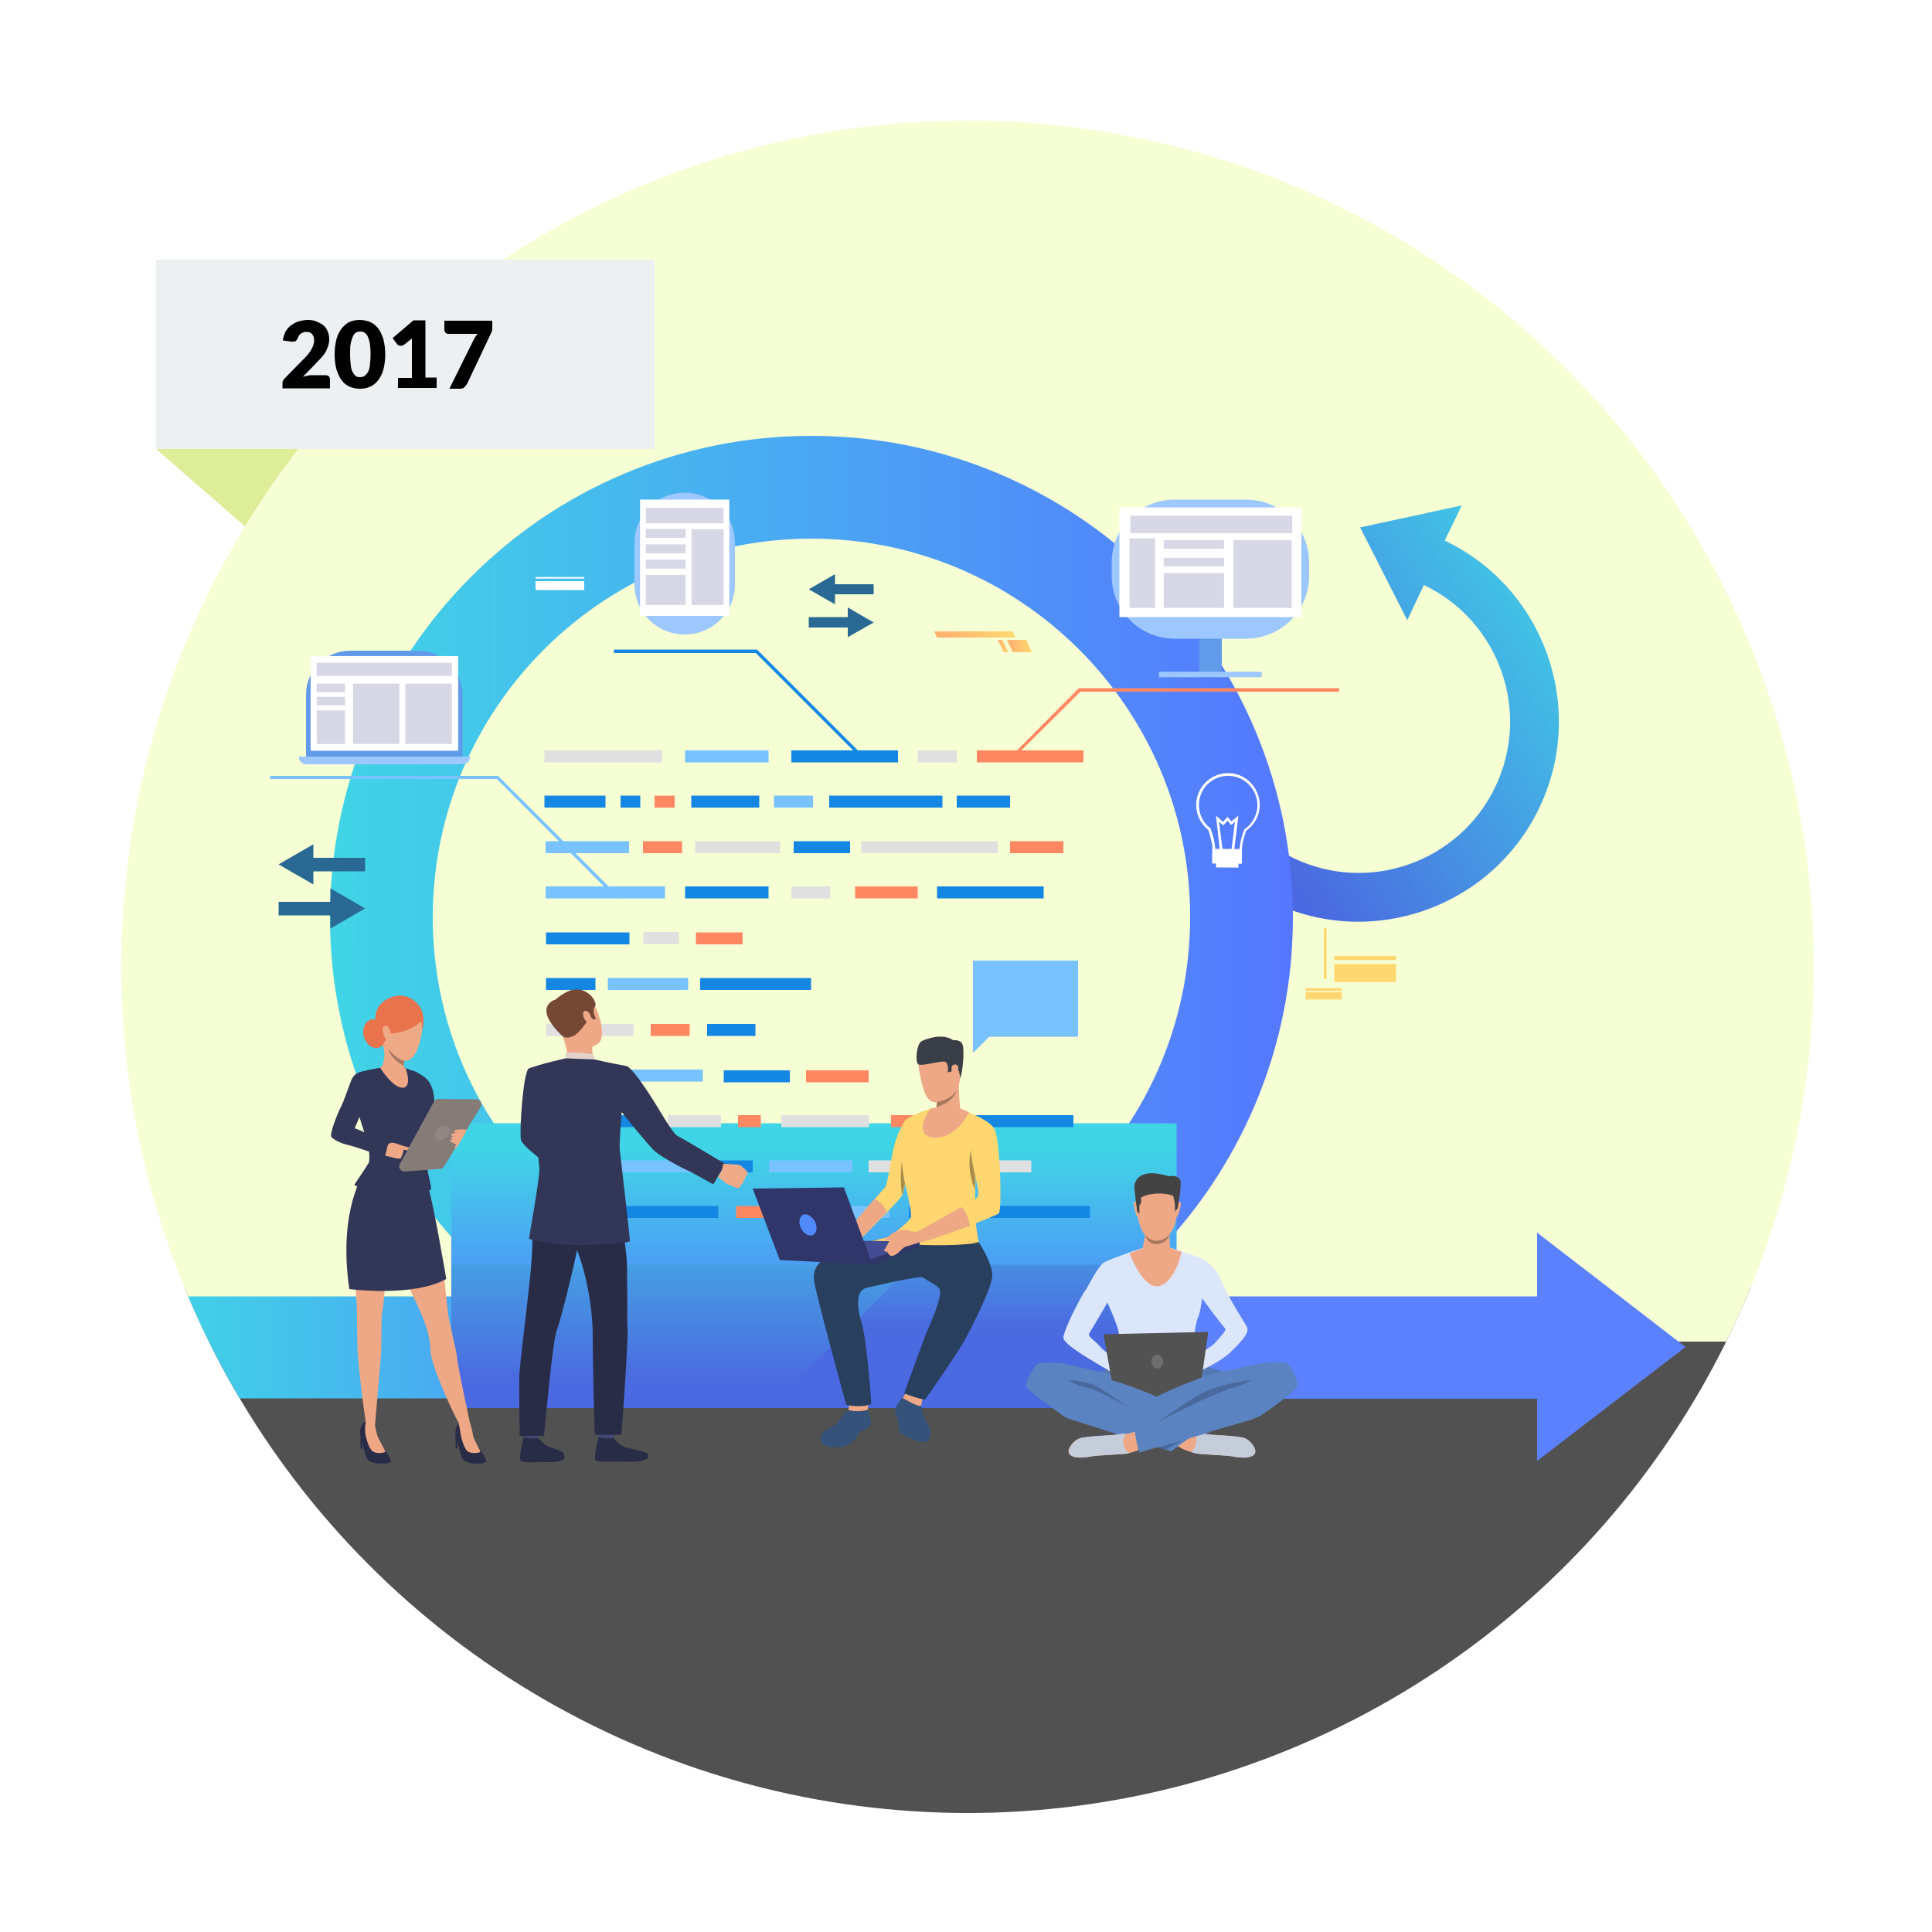 <?xml version="1.0" encoding="utf-8"?>
<!-- Generator: Adobe Illustrator 23.1.0, SVG Export Plug-In . SVG Version: 6.00 Build 0)  -->
<svg version="1.1" id="Layer_1" xmlns="http://www.w3.org/2000/svg" xmlns:xlink="http://www.w3.org/1999/xlink" x="0px" y="0px"
	 viewBox="0 0 500 500" style="enable-background:new 0 0 500 500;" xml:space="preserve">
<style type="text/css">
	.st0{fill:#DDED98;}
	.st1{clip-path:url(#SVGID_2_);fill:#515151;}
	.st2{clip-path:url(#SVGID_2_);fill:#F6FFD4;}
	.st3{clip-path:url(#SVGID_2_);}
	.st4{fill:#5C81FE;}
	.st5{fill:url(#SVGID_3_);}
	.st6{filter:url(#Adobe_OpacityMaskFilter);}
	.st7{filter:url(#Adobe_OpacityMaskFilter_1_);}
	.st8{mask:url(#SVGID_4_);fill:url(#SVGID_5_);}
	.st9{fill:url(#SVGID_6_);}
	.st10{filter:url(#Adobe_OpacityMaskFilter_2_);}
	.st11{filter:url(#Adobe_OpacityMaskFilter_3_);}
	.st12{mask:url(#SVGID_7_);fill:url(#SVGID_8_);}
	.st13{fill:url(#SVGID_9_);}
	.st14{filter:url(#Adobe_OpacityMaskFilter_4_);}
	.st15{filter:url(#Adobe_OpacityMaskFilter_5_);}
	.st16{mask:url(#SVGID_10_);fill:url(#SVGID_11_);}
	.st17{fill:url(#SVGID_12_);}
	.st18{fill:#E0E0E0;}
	.st19{fill:#1487E3;}
	.st20{fill:#78C2FF;}
	.st21{fill:#FF8761;}
	.st22{fill:#323657;}
	.st23{fill:url(#SVGID_13_);}
	.st24{fill:url(#SVGID_14_);}
	.st25{fill:url(#SVGID_15_);}
	.st26{fill:#FFD770;}
	.st27{fill:#FFFFFF;}
	.st28{fill:url(#SVGID_16_);}
	.st29{fill:url(#SVGID_17_);}
	.st30{fill:#609AE8;}
	.st31{fill:#9CC7FF;}
	.st32{fill:#D7D7E6;}
	.st33{fill:#2A6993;}
	.st34{fill:#5B83C2;}
	.st35{fill:#5478B3;}
	.st36{fill:#EEA886;}
	.st37{fill:#C5CDDB;}
	.st38{fill:#E55353;}
	.st39{fill:#DCE6FA;}
	.st40{fill:#434343;}
	.st41{fill:#49699C;}
	.st42{fill:#525252;}
	.st43{fill:#6E6E6E;}
	.st44{fill:#A77860;}
	.st45{fill:#35527A;}
	.st46{fill:#FFD670;}
	.st47{fill:#293F5E;}
	.st48{fill:#3A3F47;}
	.st49{fill:#A88D4A;}
	.st50{fill:#444C94;}
	.st51{fill:#303669;}
	.st52{fill:#518AFA;}
	.st53{fill:#EAD8CF;}
	.st54{fill:#DA9B5B;}
	.st55{fill:#424773;}
	.st56{fill:#292C47;}
	.st57{fill:#754836;}
	.st58{fill:#E2D2CA;}
	.st59{fill:#EFAA88;}
	.st60{fill:#E8734D;}
	.st61{fill:#EEA987;}
	.st62{fill:#1D3B54;}
	.st63{fill:#857B77;}
	.st64{fill:#918682;}
	.st65{fill:#ECF0F1;}
</style>
<g>
	<g>
		<polygon class="st0" points="40.4,116.2 71.4,143.2 113.4,105.2 51.4,105.2 		"/>
		<g>
			<defs>
				<circle id="SVGID_1_" cx="250.4" cy="250.2" r="219"/>
			</defs>
			<clipPath id="SVGID_2_">
				<use xlink:href="#SVGID_1_"  style="overflow:visible;"/>
			</clipPath>
			<rect x="31" y="333.4" class="st1" width="438.9" height="206.7"/>
			<rect x="31" y="24" class="st2" width="438.9" height="323.2"/>
			<g class="st3">
				<polygon class="st4" points="436.2,348.6 397.8,319 397.8,335.5 393.1,335.5 356.1,335.5 137.5,335.5 137.5,362 379.4,362 
					393.1,362 397.8,362 397.8,378.1 				"/>
				<linearGradient id="SVGID_3_" gradientUnits="userSpaceOnUse" x1="413.492" y1="149.937" x2="322.715" y2="210.455">
					<stop  offset="0" style="stop-color:#40D5E6"/>
					<stop  offset="1" style="stop-color:#4B69E0"/>
				</linearGradient>
				<path class="st5" d="M378.3,130.8l-26.3,5.7l12.2,24l4.3-9.1c19.5,9.3,27.8,32.7,18.5,52.2c-9.3,19.5-32.7,27.8-52.2,18.5
					c-19.5-9.3-27.8-32.7-18.5-52.2l-11.5-5.5c-12.3,25.8-1.3,56.8,24.5,69.1c25.8,12.3,56.8,1.3,69.1-24.5
					c12.3-25.8,1.3-56.8-24.5-69.1L378.3,130.8z"/>
				<g>
					<defs>
						<filter id="Adobe_OpacityMaskFilter" filterUnits="userSpaceOnUse" x="85.6" y="113" width="249" height="249">
							<feFlood  style="flood-color:white;flood-opacity:1" result="back"/>
							<feBlend  in="SourceGraphic" in2="back" mode="normal"/>
						</filter>
					</defs>
					<mask maskUnits="userSpaceOnUse" x="85.6" y="113" width="249" height="249" id="SVGID_4_">
						<g class="st6">
							<defs>
								<filter id="Adobe_OpacityMaskFilter_1_" filterUnits="userSpaceOnUse" x="85.6" y="113" width="249" height="249">
									<feFlood  style="flood-color:white;flood-opacity:1" result="back"/>
									<feBlend  in="SourceGraphic" in2="back" mode="normal"/>
								</filter>
							</defs>
							<mask maskUnits="userSpaceOnUse" x="85.6" y="113" width="249" height="249" id="SVGID_4_">
								<g class="st7">
								</g>
							</mask>
							<linearGradient id="SVGID_5_" gradientUnits="userSpaceOnUse" x1="85.571" y1="237.476" x2="334.523" y2="237.476">
								<stop  offset="0" style="stop-color:#000000"/>
								<stop  offset="1" style="stop-color:#FFFFFF"/>
							</linearGradient>
							<path class="st8" d="M210,362c-16.8,0-33.1-3.3-48.5-9.8c-14.8-6.3-28.1-15.2-39.6-26.7c-11.4-11.4-20.4-24.7-26.7-39.6
								c-6.5-15.4-9.8-31.7-9.8-48.5c0-16.8,3.3-33.1,9.8-48.5c6.3-14.8,15.2-28.1,26.7-39.6c11.4-11.4,24.7-20.4,39.6-26.7
								c15.4-6.5,31.7-9.8,48.5-9.8c16.8,0,33.1,3.3,48.5,9.8c14.8,6.3,28.1,15.2,39.6,26.7c11.4,11.4,20.4,24.7,26.7,39.6
								c6.5,15.4,9.8,31.7,9.8,48.5c0,16.8-3.3,33.1-9.8,48.5c-6.3,14.8-15.2,28.1-26.7,39.6c-11.4,11.4-24.7,20.4-39.6,26.7
								C243.1,358.7,226.8,362,210,362z M210,139.4c-54.1,0-98,44-98,98c0,54.1,44,98,98,98c54.1,0,98-44,98-98
								C308.1,183.4,264.1,139.4,210,139.4z"/>
						</g>
					</mask>
					<linearGradient id="SVGID_6_" gradientUnits="userSpaceOnUse" x1="85.571" y1="237.476" x2="334.523" y2="237.476">
						<stop  offset="0" style="stop-color:#40D5E6"/>
						<stop  offset="1" style="stop-color:#5577FF"/>
					</linearGradient>
					<path class="st9" d="M210,362c-16.8,0-33.1-3.3-48.5-9.8c-14.8-6.3-28.1-15.2-39.6-26.7c-11.4-11.4-20.4-24.7-26.7-39.6
						c-6.5-15.4-9.8-31.7-9.8-48.5c0-16.8,3.3-33.1,9.8-48.5c6.3-14.8,15.2-28.1,26.7-39.6c11.4-11.4,24.7-20.4,39.6-26.7
						c15.4-6.5,31.7-9.8,48.5-9.8c16.8,0,33.1,3.3,48.5,9.8c14.8,6.3,28.1,15.2,39.6,26.7c11.4,11.4,20.4,24.7,26.7,39.6
						c6.5,15.4,9.8,31.7,9.8,48.5c0,16.8-3.3,33.1-9.8,48.5c-6.3,14.8-15.2,28.1-26.7,39.6c-11.4,11.4-24.7,20.4-39.6,26.7
						C243.1,358.7,226.8,362,210,362z M210,139.4c-54.1,0-98,44-98,98c0,54.1,44,98,98,98c54.1,0,98-44,98-98
						C308.1,183.4,264.1,139.4,210,139.4z"/>
				</g>
				<defs>
					<filter id="Adobe_OpacityMaskFilter_2_" filterUnits="userSpaceOnUse" x="116.8" y="290.7" width="187.7" height="37.1">
						<feFlood  style="flood-color:white;flood-opacity:1" result="back"/>
						<feBlend  in="SourceGraphic" in2="back" mode="normal"/>
					</filter>
				</defs>
				<mask maskUnits="userSpaceOnUse" x="116.8" y="290.7" width="187.7" height="37.1" id="SVGID_7_">
					<g class="st10">
						<defs>
							<filter id="Adobe_OpacityMaskFilter_3_" filterUnits="userSpaceOnUse" x="116.8" y="290.7" width="187.7" height="37.1">
								<feFlood  style="flood-color:white;flood-opacity:1" result="back"/>
								<feBlend  in="SourceGraphic" in2="back" mode="normal"/>
							</filter>
						</defs>
						<mask maskUnits="userSpaceOnUse" x="116.8" y="290.7" width="187.7" height="37.1" id="SVGID_7_">
							<g class="st11">
							</g>
						</mask>
						<linearGradient id="SVGID_8_" gradientUnits="userSpaceOnUse" x1="210.658" y1="296.82" x2="210.658" y2="349.486">
							<stop  offset="0" style="stop-color:#000000"/>
							<stop  offset="1" style="stop-color:#FFFFFF"/>
						</linearGradient>
						<rect x="116.8" y="290.7" class="st12" width="187.7" height="37.1"/>
					</g>
				</mask>
				<linearGradient id="SVGID_9_" gradientUnits="userSpaceOnUse" x1="210.658" y1="296.82" x2="210.658" y2="349.486">
					<stop  offset="0" style="stop-color:#40D5E6"/>
					<stop  offset="1" style="stop-color:#5577FF"/>
				</linearGradient>
				<rect x="116.8" y="290.7" class="st13" width="187.7" height="37.1"/>
				<g>
					<defs>
						<filter id="Adobe_OpacityMaskFilter_4_" filterUnits="userSpaceOnUse" x="40" y="335.5" width="170" height="26.4">
							<feFlood  style="flood-color:white;flood-opacity:1" result="back"/>
							<feBlend  in="SourceGraphic" in2="back" mode="normal"/>
						</filter>
					</defs>
					<mask maskUnits="userSpaceOnUse" x="40" y="335.5" width="170" height="26.4" id="SVGID_10_">
						<g class="st14">
							<defs>
								<filter id="Adobe_OpacityMaskFilter_5_" filterUnits="userSpaceOnUse" x="40" y="335.5" width="170" height="26.4">
									<feFlood  style="flood-color:white;flood-opacity:1" result="back"/>
									<feBlend  in="SourceGraphic" in2="back" mode="normal"/>
								</filter>
							</defs>
							<mask maskUnits="userSpaceOnUse" x="40" y="335.5" width="170" height="26.4" id="SVGID_10_">
								<g class="st15">
								</g>
							</mask>
							<linearGradient id="SVGID_11_" gradientUnits="userSpaceOnUse" x1="40" y1="348.727" x2="210.048" y2="348.727">
								<stop  offset="0" style="stop-color:#000000"/>
								<stop  offset="1" style="stop-color:#FFFFFF"/>
							</linearGradient>
							<rect x="40" y="335.5" class="st16" width="170" height="26.4"/>
						</g>
					</mask>
					<linearGradient id="SVGID_12_" gradientUnits="userSpaceOnUse" x1="40" y1="348.727" x2="210.048" y2="348.727">
						<stop  offset="0" style="stop-color:#40D5E6"/>
						<stop  offset="1" style="stop-color:#5577FF"/>
					</linearGradient>
					<rect x="40" y="335.5" class="st17" width="170" height="26.4"/>
				</g>
				<g>
					<rect x="140.9" y="194.2" class="st18" width="30.5" height="3.1"/>
				</g>
				<g>
					<rect x="179.9" y="217.7" class="st18" width="22" height="3.1"/>
				</g>
				<g>
					<rect x="205.4" y="217.7" class="st19" width="14.6" height="3.1"/>
				</g>
				<g>
					<rect x="235.2" y="312.1" class="st19" width="14.6" height="3.1"/>
				</g>
				<g>
					<rect x="141.3" y="276.8" class="st19" width="14.6" height="3.1"/>
				</g>
				<g>
					<rect x="222.9" y="217.7" class="st18" width="35.3" height="3.1"/>
				</g>
				<g>
					<rect x="141.3" y="265" class="st18" width="22.7" height="3.1"/>
				</g>
				<g>
					<rect x="202.2" y="288.6" class="st18" width="22.7" height="3.1"/>
				</g>
				<g>
					<rect x="172.8" y="288.6" class="st18" width="13.8" height="3.1"/>
				</g>
				<g>
					<rect x="141.3" y="288.6" class="st19" width="27.4" height="3.1"/>
				</g>
				<g>
					<rect x="141.3" y="300.3" class="st18" width="15.1" height="3.1"/>
				</g>
				<g>
					<rect x="177.3" y="194.2" class="st20" width="21.6" height="3.1"/>
				</g>
				<g>
					<rect x="177.3" y="229.4" class="st19" width="21.6" height="3.1"/>
				</g>
				<g>
					<rect x="166.5" y="241.2" class="st18" width="9.2" height="3.1"/>
				</g>
				<g>
					<rect x="157.3" y="253.1" class="st20" width="20.8" height="3.1"/>
				</g>
				<g>
					<rect x="181.2" y="253.1" class="st19" width="28.7" height="3.1"/>
				</g>
				<g>
					<rect x="141.3" y="241.3" class="st19" width="21.6" height="3.1"/>
				</g>
				<g>
					<rect x="141.3" y="253.1" class="st19" width="12.8" height="3.1"/>
				</g>
				<g>
					<rect x="180.1" y="241.3" class="st21" width="12.1" height="3.1"/>
				</g>
				<g>
					<rect x="141.6" y="312.1" class="st21" width="12.1" height="3.1"/>
				</g>
				<g>
					<rect x="141.2" y="217.7" class="st20" width="21.6" height="3.1"/>
				</g>
				<g>
					<rect x="160.3" y="276.8" class="st20" width="21.6" height="3.1"/>
				</g>
				<g>
					<rect x="160.6" y="300.3" class="st20" width="21.6" height="3.1"/>
				</g>
				<g>
					<rect x="199" y="300.3" class="st20" width="21.6" height="3.1"/>
				</g>
				<g>
					<rect x="141.2" y="229.4" class="st20" width="30.9" height="3.1"/>
				</g>
				<g>
					<rect x="208.6" y="312.1" class="st20" width="21.6" height="3.1"/>
				</g>
				<g>
					<rect x="204.8" y="194.2" class="st19" width="27.6" height="3.1"/>
				</g>
				<g>
					<rect x="158.3" y="312.1" class="st19" width="27.6" height="3.1"/>
				</g>
				<g>
					<rect x="254.5" y="312.1" class="st19" width="27.6" height="3.1"/>
				</g>
				<g>
					<rect x="250.2" y="288.6" class="st19" width="27.6" height="3.1"/>
				</g>
				<g>
					<rect x="242.5" y="229.4" class="st19" width="27.6" height="3.1"/>
				</g>
				<g>
					<rect x="191" y="288.6" class="st21" width="5.9" height="3.1"/>
				</g>
				<g>
					<rect x="252.8" y="194.2" class="st21" width="27.6" height="3.1"/>
				</g>
				<g>
					<rect x="221.3" y="229.4" class="st21" width="16.2" height="3.1"/>
				</g>
				<g>
					<rect x="208.6" y="277" class="st21" width="16.2" height="3.1"/>
				</g>
				<g>
					<rect x="237.5" y="194.2" class="st18" width="10.1" height="3.1"/>
				</g>
				<g>
					<rect x="204.8" y="229.4" class="st18" width="10.1" height="3.1"/>
				</g>
				<g>
					<rect x="140.9" y="205.9" class="st19" width="15.8" height="3.1"/>
				</g>
				<g>
					<rect x="183" y="265" class="st19" width="12.5" height="3.1"/>
				</g>
				<g>
					<rect x="160.6" y="205.9" class="st19" width="5.1" height="3.1"/>
				</g>
				<g>
					<rect x="224.8" y="300.3" class="st18" width="42.1" height="3.1"/>
				</g>
				<g>
					<rect x="169.4" y="205.9" class="st21" width="5.2" height="3.1"/>
				</g>
				<g>
					<rect x="247.6" y="205.9" class="st19" width="13.8" height="3.1"/>
				</g>
				<g>
					<rect x="261.4" y="217.7" class="st21" width="13.8" height="3.1"/>
				</g>
				<g>
					<rect x="230.6" y="288.6" class="st21" width="13.8" height="3.1"/>
				</g>
				<g>
					<rect x="190.5" y="312.1" class="st21" width="13.8" height="3.1"/>
				</g>
				<g>
					<rect x="214.6" y="205.9" class="st19" width="29.3" height="3.1"/>
				</g>
				<g>
					<rect x="187.3" y="277" class="st19" width="17.1" height="3.1"/>
				</g>
				<g>
					<rect x="186.2" y="300.3" class="st19" width="8.6" height="3.1"/>
				</g>
				<g>
					<rect x="200.3" y="205.9" class="st20" width="10.1" height="3.1"/>
				</g>
				<g>
					<rect x="166.4" y="217.7" class="st21" width="10.1" height="3.1"/>
				</g>
				<g>
					<rect x="168.4" y="265" class="st21" width="10.1" height="3.1"/>
				</g>
				<g>
					<rect x="178.9" y="205.9" class="st19" width="17.6" height="3.1"/>
				</g>
				<g>
					<g>
						<g>
							<path class="st22" d="M137,324.2C137,324.2,137,324.2,137,324.2C137.1,324.3,137.1,324.3,137,324.2z"/>
						</g>
					</g>
				</g>
				<linearGradient id="SVGID_13_" gradientUnits="userSpaceOnUse" x1="260.592" y1="167.175" x2="267.136" y2="167.175">
					<stop  offset="0" style="stop-color:#FFAE70"/>
					<stop  offset="1" style="stop-color:#FFD970"/>
				</linearGradient>
				<polygon class="st23" points="262.1,168.8 267.1,168.8 265.6,165.6 260.6,165.6 				"/>
				<linearGradient id="SVGID_14_" gradientUnits="userSpaceOnUse" x1="258.247" y1="167.175" x2="260.975" y2="167.175">
					<stop  offset="0" style="stop-color:#FFAE70"/>
					<stop  offset="1" style="stop-color:#FFD970"/>
				</linearGradient>
				<polygon class="st24" points="259.8,168.8 261,168.8 259.4,165.6 258.2,165.6 				"/>
				<linearGradient id="SVGID_15_" gradientUnits="userSpaceOnUse" x1="241.796" y1="164.182" x2="262.759" y2="164.182">
					<stop  offset="0" style="stop-color:#FFAE70"/>
					<stop  offset="1" style="stop-color:#FFD970"/>
				</linearGradient>
				<polygon class="st25" points="242.5,165 262.8,165 262.1,163.4 241.8,163.4 				"/>
				
					<rect x="345.4" y="247.4" transform="matrix(-1 -1.224647e-16 1.224647e-16 -1 706.705 495.873)" class="st26" width="16" height="1.1"/>
				
					<rect x="345.4" y="249.5" transform="matrix(-1 -1.224647e-16 1.224647e-16 -1 706.705 503.673)" class="st26" width="16" height="4.7"/>
				
					<rect x="337.9" y="255.8" transform="matrix(-1 -1.224647e-16 1.224647e-16 -1 685.17 512.241)" class="st26" width="9.4" height="0.7"/>
				
					<rect x="337.9" y="256.8" transform="matrix(-1 -1.224647e-16 1.224647e-16 -1 685.17 515.462)" class="st26" width="9.4" height="1.9"/>
				
					<rect x="342.7" y="240.2" transform="matrix(-1 -1.224647e-16 1.224647e-16 -1 686.003 493.566)" class="st26" width="0.7" height="13.2"/>
				
					<rect x="138.6" y="150.4" transform="matrix(-1 -1.224647e-16 1.224647e-16 -1 289.793 303.105)" class="st27" width="12.6" height="2.3"/>
				
					<rect x="138.6" y="149.4" transform="matrix(-1 -1.224647e-16 1.224647e-16 -1 289.793 299.131)" class="st27" width="12.6" height="0.4"/>
				<g>
					<polygon class="st21" points="263.2,195.3 279.6,179 346.6,179 346.6,178.1 279.2,178.1 262.7,194.7 					"/>
				</g>
				<linearGradient id="SVGID_16_" gradientUnits="userSpaceOnUse" x1="210.658" y1="296.367" x2="210.658" y2="357.679">
					<stop  offset="0" style="stop-color:#40D5E6"/>
					<stop  offset="1" style="stop-color:#4B69E0"/>
				</linearGradient>
				<rect x="116.8" y="327.3" class="st28" width="187.7" height="37.1"/>
				<g>
					<polygon class="st20" points="159.5,232.6 160.1,232 128.9,200.8 69.9,200.8 69.9,201.6 128.6,201.6 					"/>
				</g>
				<g>
					<polygon class="st19" points="221.7,195.1 222.3,194.5 195.9,168.1 158.9,168.1 158.9,169 195.6,169 					"/>
				</g>
				<linearGradient id="SVGID_17_" gradientUnits="userSpaceOnUse" x1="251.988" y1="294.097" x2="251.988" y2="344.641">
					<stop  offset="0" style="stop-color:#40D5E6"/>
					<stop  offset="1" style="stop-color:#4B69E0"/>
				</linearGradient>
				<polygon class="st29" points="304.5,364.4 304.5,327.3 236.2,327.3 199.5,364 				"/>
				<g>
					<g>
						<rect x="310.3" y="156.6" class="st30" width="5.9" height="18"/>
					</g>
					<g>
						<path class="st31" d="M322.5,165.3H304c-9,0-16.3-7.3-16.3-16.3v-3.4c0-9,7.3-16.3,16.3-16.3h18.5c9,0,16.3,7.3,16.3,16.3v3.4
							C338.8,158,331.5,165.3,322.5,165.3z"/>
					</g>
					<g>
						<rect x="289.7" y="131.3" class="st27" width="47.1" height="28.4"/>
					</g>
					
						<rect x="299.9" y="173.9" transform="matrix(-1 -1.224647e-16 1.224647e-16 -1 626.427 349.159)" class="st31" width="26.6" height="1.4"/>
					
						<rect x="319.1" y="139.9" transform="matrix(-1 -1.224647e-16 1.224647e-16 -1 653.401 297.222)" class="st32" width="15.1" height="17.5"/>
					
						<rect x="301.2" y="139.9" transform="matrix(-1 -1.224647e-16 1.224647e-16 -1 617.973 281.897)" class="st32" width="15.6" height="2.2"/>
					
						<rect x="301.2" y="144.3" transform="matrix(-1 -1.224647e-16 1.224647e-16 -1 617.973 290.86)" class="st32" width="15.6" height="2.2"/>
					
						<rect x="301.2" y="148.4" transform="matrix(-1 -1.224647e-16 1.224647e-16 -1 617.973 305.726)" class="st32" width="15.6" height="9"/>
					
						<rect x="292.4" y="139.4" transform="matrix(-1 -1.224647e-16 1.224647e-16 -1 591.339 296.724)" class="st32" width="6.6" height="18"/>
					
						<rect x="292.5" y="133.4" transform="matrix(-1 -1.224647e-16 1.224647e-16 -1 626.94 271.367)" class="st32" width="41.9" height="4.5"/>
				</g>
				<g>
					<path class="st31" d="M177.2,164.2L177.2,164.2c7.2,0,13-5.8,13-13v-10.7c0-7.2-5.8-13-13-13h0c-7.2,0-13,5.8-13,13v10.7
						C164.2,158.4,170,164.2,177.2,164.2z"/>
					
						<rect x="165.6" y="129.2" transform="matrix(-1 -1.224647e-16 1.224647e-16 -1 354.344 288.588)" class="st27" width="23.1" height="30.1"/>
					
						<rect x="167.2" y="131.4" transform="matrix(-1 -1.224647e-16 1.224647e-16 -1 354.453 266.814)" class="st32" width="20.1" height="4"/>
					
						<rect x="179" y="137" transform="matrix(-1 -1.224647e-16 1.224647e-16 -1 366.276 293.58)" class="st32" width="8.3" height="19.6"/>
					
						<rect x="167.2" y="137" transform="matrix(-1 -1.224647e-16 1.224647e-16 -1 344.647 276.207)" class="st32" width="10.3" height="2.3"/>
					
						<rect x="167.2" y="140.9" transform="matrix(-1 -1.224647e-16 1.224647e-16 -1 344.647 284.074)" class="st32" width="10.3" height="2.3"/>
					
						<rect x="167.2" y="144.8" transform="matrix(-1 -1.224647e-16 1.224647e-16 -1 344.647 291.942)" class="st32" width="10.3" height="2.3"/>
					
						<rect x="167.2" y="148.8" transform="matrix(-1 -1.224647e-16 1.224647e-16 -1 344.647 305.382)" class="st32" width="10.3" height="7.8"/>
				</g>
				<g>
					<path class="st30" d="M79.2,195.8h40.5v-16c0-6.3-5.1-11.4-11.4-11.4H90.6c-6.3,0-11.4,5.1-11.4,11.4V195.8z"/>
					
						<rect x="80.3" y="169.8" transform="matrix(-1 -1.224647e-16 1.224647e-16 -1 198.882 364.092)" class="st27" width="38.2" height="24.5"/>
					<path class="st31" d="M77.3,195.8h44.4l0,0c0,1.1-0.9,2-2,2H79.3C78.2,197.8,77.3,196.9,77.3,195.8L77.3,195.8z"/>
					
						<rect x="81.9" y="171.6" transform="matrix(-1 -1.224647e-16 1.224647e-16 -1 198.843 346.524)" class="st32" width="35" height="3.4"/>
					
						<rect x="104.9" y="176.9" transform="matrix(-1 -1.224647e-16 1.224647e-16 -1 221.823 369.434)" class="st32" width="12" height="15.6"/>
					
						<rect x="91.4" y="176.9" transform="matrix(-1 -1.224647e-16 1.224647e-16 -1 194.771 369.434)" class="st32" width="12" height="15.6"/>
					
						<rect x="81.9" y="176.9" transform="matrix(-1 -1.224647e-16 1.224647e-16 -1 171.185 356.029)" class="st32" width="7.3" height="2.2"/>
					
						<rect x="81.9" y="180.4" transform="matrix(-1 -1.224647e-16 1.224647e-16 -1 171.185 362.938)" class="st32" width="7.3" height="2.2"/>
					
						<rect x="81.9" y="183.8" transform="matrix(-1 -1.224647e-16 1.224647e-16 -1 171.185 376.343)" class="st32" width="7.3" height="8.7"/>
				</g>
				<g>
					<polygon class="st33" points="94.5,235.1 85.5,229.9 85.5,233.4 72.1,233.4 72.1,236.9 85.5,236.9 85.5,240.3 					"/>
					<polygon class="st33" points="72.1,223.7 81.1,228.9 81.1,225.5 94.5,225.5 94.5,222 81.1,222 81.1,218.5 					"/>
				</g>
				<g>
					<polygon class="st33" points="226.1,161.1 219.4,157.2 219.4,159.7 209.3,159.7 209.3,162.4 219.4,162.4 219.4,164.9 					"/>
					<polygon class="st33" points="209.3,152.5 216.1,156.4 216.1,153.8 226.1,153.8 226.1,151.2 216.1,151.2 216.1,148.6 					"/>
				</g>
				<g>
					<g>
						<path class="st27" d="M317.3,222.9c-0.9-0.1-1.7-0.4-2.4-1c-0.7-0.6-1.1-1.5-1.1-2.3c-0.1-1.7-0.7-3.6-1.1-4.8
							c-2.1-1.7-3.3-4.3-3.1-7.1c0.3-4.5,4.3-7.9,8.8-7.6c4.5,0.3,7.9,4.3,7.6,8.8c-0.2,2.5-1.5,4.7-3.5,6.1c-0.6,1.7-1,3.2-1.1,4.6
							c0,1.8-1.7,3.3-3.9,3.3C317.5,222.9,317.4,222.9,317.3,222.9z M318.4,200.8c-4.2-0.3-7.8,2.8-8.1,7c-0.2,2.5,0.9,5,2.9,6.5
							l0.1,0.1l0,0.1c0.5,1.3,1.1,3.2,1.2,5.1l0,0c0,0.7,0.3,1.3,0.9,1.8c0.6,0.5,1.4,0.8,2.2,0.8c1.7,0,3.2-1.2,3.2-2.6v0l0,0
							c0.1-1.4,0.5-3.1,1.2-4.8l0-0.1l0.1-0.1c1.9-1.3,3.1-3.4,3.3-5.7C325.7,204.8,322.5,201.1,318.4,200.8z"/>
					</g>
					<g>
						<polygon class="st27" points="315.7,220.1 314.7,211.1 316.5,212.7 317.7,211.4 318.7,212.6 320.5,211.1 319.4,220.1 
							318.7,220 319.6,212.7 318.6,213.5 317.7,212.4 316.6,213.6 315.5,212.7 316.4,220 						"/>
					</g>
					<g>
						
							<rect x="314.7" y="222.1" transform="matrix(1 6.710545e-03 -6.710545e-03 1 1.505 -2.126)" class="st27" width="5.8" height="2.4"/>
					</g>
					<g>
						
							<rect x="313.7" y="219.7" transform="matrix(1 6.709597e-03 -6.709597e-03 1 1.494 -2.126)" class="st27" width="7.7" height="3.8"/>
					</g>
				</g>
				<g>
					<path class="st34" d="M335.9,358.6c-0.2,1.2-7.4,6.2-8.8,7.2c-1.1,0.8-2.1,1.2-3.8,1.8c0,0,0,0,0,0c-3.9,1-28.4,8.3-28.4,8.3
						c-0.1-0.2-0.1-0.5-0.2-0.7c-0.9,0.4-1.9,0.6-2.5,0.8c-0.9,0.3-8.2,0.5-9.6,0.8c-1.5,0.3-4.4,0.7-5.6-0.4
						c-1.2-1.1,0.7-3.6,2.4-4.2c1.7-0.6,7.7-0.8,8.8-0.9c1.1-0.1,2.5-0.5,3.2-0.3c0.2,0.1,1.2-0.2,2.4-0.6c0-0.4,0-0.7,0-0.7
						l6.4-1.9l-1.2-11.4c0,0,2.8-10.6,14-2.5c0,0,2.5,0.7,3.4,1c0.1,0,0.2,0,0.3,0c1.7-0.1,9-2.3,11.7-2.3c2.9,0,3.8-0.2,4.8,0.3
						C334,353.4,336.1,357.4,335.9,358.6z"/>
					<path class="st34" d="M324.5,376.5c-1.2,1.1-4.2,0.7-5.6,0.4c-1.5-0.3-8.7-0.5-9.6-0.8c-0.9-0.3-2.6-0.7-3.8-1.5
						c-0.1-0.1-0.3-0.2-0.6-0.3c0,0,0,0,0,0l-1.8,1.3l-25.2-8c-1.5-0.4-2.7-1-3.5-1.7c-1.3-1.1-8.6-6-8.8-7.2
						c-0.2-1.2,1.9-5.2,3-5.7c1-0.5,1.9-0.3,4.8-0.3c2.9,0,11.1,2.6,12,2.3c0.4-0.1,1.2-0.5,2-0.9c0.9-0.5,1.8-1,1.8-1
						c12.3-5.5,13.6,3.5,13.6,3.5l-0.7,11c0,0,1,0.5,2.3,1.1l6.1,1.7l-0.8,0.6c0.3,0.1,0.6,0.2,0.7,0.1c0.7-0.2,2.1,0.2,3.2,0.3
						c1.1,0.1,7.1,0.3,8.8,0.9C323.7,372.9,325.7,375.3,324.5,376.5z"/>
					<path class="st35" d="M287.1,354c0.8,0.1,6.6,3.4,7.9,4.2c-2.1-1.1-9.9-3.2-9.9-3.2C285.6,354.8,286.4,354.4,287.1,354z"/>
					<path class="st35" d="M316.5,354.9c0,0-9.8,2.4-11.6,3.4c0.1-0.1,5.2-3.9,7.9-4.5c0,0,2.6,0.8,3.5,1.1
						C316.3,354.9,316.3,354.9,316.5,354.9C316.5,354.9,316.5,354.9,316.5,354.9z"/>
					<path class="st36" d="M324.5,376.5c-1.2,1.1-4.2,0.7-5.6,0.4c-1.5-0.3-8.7-0.5-9.6-0.8c-0.3-0.1-0.6-0.2-1-0.3c0,0,0,0,0,0
						c-0.9-0.3-2-0.6-2.9-1.2c-0.1-0.1-0.3-0.2-0.6-0.3l4.6-3.3l0.1-0.1c0.3,0.1,0.6,0.2,0.7,0.1c0.7-0.2,2.1,0.2,3.2,0.3
						c1.1,0.1,7.1,0.3,8.8,0.9C323.7,372.9,325.7,375.3,324.5,376.5z"/>
					<path class="st37" d="M324.5,376.5c-1.2,1.1-4.2,0.7-5.6,0.4c-1.5-0.3-8.7-0.5-9.6-0.8c-0.3-0.1-0.6-0.2-1-0.3c0,0,0,0,0,0
						c0,0,0,0,0,0s2-2,1.1-4.8l0.1-0.1c0.3,0.1,0.6,0.2,0.7,0.1c0.7-0.2,2.1,0.2,3.2,0.3c1.1,0.1,7.1,0.3,8.8,0.9
						C323.7,372.9,325.7,375.3,324.5,376.5z"/>
					<path class="st38" d="M289.6,356.5C289.6,356.5,289.6,356.6,289.6,356.5C289.5,356.7,289.5,356.6,289.6,356.5z"/>
					<path class="st39" d="M322.6,343.2c-0.1-0.2-5.3-8.4-6.7-12.1c-1.4-3.7-4.8-5.4-6.4-6c-0.6-0.2-1.6-0.5-2.7-0.9
						c-1.9-0.6-4-1.3-4-1.3h-6.7c0,0-2.3,0.8-4.8,1.6c0,0,0,0,0,0c-2.3,0.8-4.6,1.7-5.4,2.1c-1.7,0.8-4.5,6.8-5.1,7.5
						c-0.6,0.7-5,8.8-5.6,11.9c-0.5,2.4,13.9,9.5,14.3,10.4c0.5-0.5,2.6-2.5,2.6-2.5s-0.7-0.4-1.6-1c3.9,0.2,13.3-0.2,14.6-0.1
						c0.3,0,0.6,0,0.9,0c0,0,0,0,0,0c0.4,0.3,3.1,2.7,3.1,2.7s6.7-2.8,9.7-5.9C323.3,345.3,323.1,344.1,322.6,343.2z M284.8,348.6
						c-1.4-1.7-3.4-2.7-2.9-3.5c0.5-0.8,4.7-8,4.7-8s2.2,4.8,2.8,7.2c0.6,2.5,0.6,3.6,0.3,4.4c-0.2,0.7-0.4,1.2-0.6,3.2
						C287.3,350.7,285.4,349.4,284.8,348.6z M314.2,347.8c-0.6,0.6-2.8,2-4.8,3.2c-0.2-1.4-0.4-3.5-0.4-4.3c0-1.2,0.5-4.6,1.1-5.9
						c0.6-1.3,1-4.8,1-4.8s5,6.8,5.8,7.6C317.7,344.2,316.1,345.6,314.2,347.8z"/>
					<g>
						<path class="st36" d="M300.3,304.6c0,0,5.2,0.8,4.4,9c-0.8,8.1-5.4,7.5-5.7,7.5c-0.3,0-4.6,0.1-4.9-9.8
							C294,311.3,293.9,303.9,300.3,304.6z"/>
					</g>
					<g>
						<path class="st36" d="M304.8,311.3c0,0,0.6-0.6,0.8,0c0.2,0.6-0.8,3.4-0.8,3.5c0,0-0.1,0.2-0.2,0.1
							C304.4,314.8,304.8,311.3,304.8,311.3z"/>
					</g>
					<g>
						<path class="st36" d="M294.2,311.2c0,0-0.6-0.6-0.8,0c-0.2,0.6,0.7,3.4,0.7,3.5c0,0,0.1,0.2,0.2,0.1
							C294.5,314.7,294.2,311.2,294.2,311.2z"/>
					</g>
					<g>
						<path class="st40" d="M304.8,312.6l-0.7,1c0,0,0-2.2-0.1-2.5c-0.1-0.3-0.3-1.4-0.4-1.6c-0.1-0.2-4.5-1.5-8.3,0.4
							c0,0,0.2,1.6-0.2,1.7c-0.4,0.1-0.2,2.6-0.2,2.6l-0.6-0.7c0,0-0.9-6.3-0.7-6.9c0.2-0.7,1-4.6,8.9-2.2c0,0,2.5-0.5,3,1.2
							C305.8,307,304.8,312.6,304.8,312.6z"/>
					</g>
					<path class="st41" d="M292.6,364.6c0,0-8-4.8-11.4-5.5c-3.3-0.7-4.5-1.9-4.5-1.9s5.2,0,8.7,2.5
						C287.8,361.3,292.6,364.6,292.6,364.6z"/>
					<path class="st41" d="M299.7,368c0,0,13.9-7.3,19.5-8.9c3.2-0.9,4.5-1.9,4.5-1.9s-8.6,0.8-13.8,4
						C307.4,362.6,299.7,368,299.7,368z"/>
					<path class="st36" d="M294.6,375.3c-0.9,0.4-1.9,0.6-2.5,0.8c-0.9,0.3-8.2,0.5-9.6,0.8c-1.5,0.3-4.4,0.7-5.6-0.4
						c-1.2-1.1,0.7-3.6,2.4-4.2c1.7-0.6,7.7-0.8,8.8-0.9c1.1-0.1,2.5-0.5,3.2-0.3c0.2,0.1,1.2-0.2,2.4-0.6
						C293.7,371.2,294.6,375.3,294.6,375.3z"/>
					<path class="st34" d="M299.7,374.6l13.6-4l-2.7-0.8C310.6,369.7,299.7,373.7,299.7,374.6z"/>
					<polygon class="st41" points="299.7,374.6 306.1,372.7 301.6,375.2 					"/>
					<path class="st42" d="M295.3,358.3c0,0-0.1-0.1-0.3-0.2C295.1,358.2,295.2,358.3,295.3,358.3z"/>
					<path class="st37" d="M292.2,376.1c-0.9,0.3-8.2,0.5-9.6,0.8c-1.5,0.3-4.4,0.7-5.6-0.4c-1.2-1.1,0.7-3.6,2.4-4.2
						c1.7-0.6,7.7-0.8,8.8-0.9c1.1-0.1,2.5-0.5,3.2-0.3C291.3,371.1,289.4,373.9,292.2,376.1z"/>
					<path class="st39" d="M306.8,324.2c0,0-2.2,9.6-7.4,9.6c-5.2,0-8.1-9.3-8.1-9.3s0,0,0,0c2.4-0.9,4.8-1.6,4.8-1.6h6.7
						C302.8,322.9,304.9,323.6,306.8,324.2z"/>
					<path class="st42" d="M287.7,357.2l-2.1-11.9l27.1-0.6l-1.7,11.8c0,0-8.7,3.2-11.6,5C299.4,361.4,291.9,358.3,287.7,357.2z"/>
					<path class="st43" d="M301,352.4c0,1-0.7,1.8-1.5,1.8c-0.8,0-1.5-0.8-1.5-1.8s0.7-1.8,1.5-1.8C300.3,350.6,301,351.4,301,352.4
						z"/>
					<path class="st36" d="M302.9,323C302.9,323,302.9,322.9,302.9,323c-0.3-0.7-0.2-4.3-0.2-4.3s-6.6-1.7-6.4-0.4
						c0.2,1.3-0.6,4.8-0.6,4.8l-3.4,1.2c0,0,3.6,9.7,7.8,8.5c4.2-1.3,5.7-8.8,5.7-8.8L302.9,323z"/>
					<path class="st44" d="M296.3,319.6c0,0,1.2,1.5,3,1.5c1.2,0,2.2-0.4,3.4-1.6c0,0-0.6,2.3-3.4,2.5
						C299.3,322,297.2,322.2,296.3,319.6z"/>
				</g>
				<g>
					<polygon class="st20" points="279,248.6 251.8,248.6 251.8,268.3 251.8,272.5 256,268.3 279,268.3 					"/>
				</g>
				<g>
					<g>
						<path class="st45" d="M238.3,363.2c0,0,0.3,2.3,0.7,3.3c0.4,1,2.4,3.4,1.6,5.6c-0.9,2.5-5,0.1-6.7-0.7
							c-1.7-0.7-1.3-2.1-1.5-3.8c-0.2-1.7-1-1.7-0.7-2.9c0.3-1.2,2.1-3.4,2.1-3.4L238.3,363.2z"/>
					</g>
					<g>
						<g>
							<path class="st36" d="M234.6,360.3c0,0-1,1.5-1,1.5c0,0,4.5,2.7,4.8,1.9c0.2-0.7,0.3-1.7,0.3-1.7L234.6,360.3z"/>
						</g>
					</g>
					<g>
						<path class="st45" d="M219.5,364.9c0,0-1.4,1.2-2.6,3c-1.2,1.8-4.5,1.9-4.6,4.4c-0.1,2.5,4.4,2.6,6.8,1.8
							c2.4-0.8,2.7-3.3,4.2-3.9c1.4-0.6,2.2-1.1,2.1-2.3c-0.1-1.2-0.9-3.1-0.9-3.1s-0.9,0.3-1.4,0.3
							C222.6,365.2,220.8,365.2,219.5,364.9z"/>
					</g>
					<g>
						<path class="st46" d="M235.9,297.2c0,0-0.9,5.4-1.6,9c0,0,0,0,0,0c-0.3,1.5-0.6,2.6-0.7,3c-0.2,0.5-1.9,2.3-4,4.5
							c-3.7,3.8-8.5,8.6-8.5,8.6l-1.9-3.6c0,0,4.3-5.1,7.2-8.4c1.4-1.6,2.4-2.8,2.6-2.9c0.6-0.5,1.3-5.9,2.3-10.4c1-4.4,3-6.9,3-6.9
							L235.9,297.2z"/>
					</g>
					<g>
						<path class="st36" d="M229.5,313.7c-3.7,3.8-8.5,8.6-8.5,8.6l-1.9-3.6c0,0,4.3-5.1,7.2-8.4
							C227.2,310.6,228.8,311.7,229.5,313.7z"/>
					</g>
					<g>
						<path class="st36" d="M219.8,363.2l-0.2,1.7c0,0,2.4,0.8,5-0.1l0.1-1.5L219.8,363.2z"/>
					</g>
					<g>
						<path class="st46" d="M253.3,321.5c0.1,0.5-25,0-25,0s7-5.1,7.4-6.4c0.5-1.4-1.8-9.5-2.1-12.1c-0.2-2.1-0.8-11.6,0.6-13
							c1.5-1.5,6.7-3.1,6.7-3.1l7.6,0.3c0,0,1.3,0.3,2.2,0.7c0.9,0.4,6.1,2.3,6.9,4.8c0.8,2.6-5.1,10.9-5.1,10.9s0,0.4,0,1
							c0,0,0,0,0,0c0,0.8-0.1,2.1-0.1,3.4c0,1.7-0.1,3.7-0.1,5C252.3,316.2,253.2,321,253.3,321.5z"/>
					</g>
					<g>
						<path class="st47" d="M253.3,321.5c0,0,3.4,5,3.5,8.5c0,3.4-6.1,14.9-7,16.6c-2.8,4.9-10.4,15.6-10.4,15.6s-1.3,0-5.4-1.6
							c0,0,5.1-14.1,5.7-15.5c2.7-6.2,4.3-10.6,3.3-11.7c-0.9-1.1-3.4-2.1-4.1-2.8c-0.7-0.6-13.4,2.4-14.7,2.7
							c-3.4,0.9-1.9,6.9-1.1,9.5c1.3,4.5,2.4,20.6,2.4,20.6s-2.4,1-6.5,0.2c0,0-8-29.2-8.3-32.1c-0.3-2.9-0.4-7.7,19.4-11.3
							L253.3,321.5z"/>
					</g>
					<g>
						<path class="st36" d="M243,270.3c0,0-6.6-1.5-5.1,6.9c1.5,8.4,3.1,9,7.1,7.3c4-1.7,3.6-7.1,3.8-9.7
							C249,272.1,245.1,270.3,243,270.3z"/>
					</g>
					<g>
						<path class="st36" d="M241.2,289c0,0,2.9,3.1,7.6,0.3c0,0-1-6.8-0.5-10c0.5-3.3-6.1,5.1-6.1,5.1c0.1,0,0.1,0.4,0.2,0.8
							c0,0.4,0,0.9-0.1,1.3C242.2,287.6,241.9,288.7,241.2,289z"/>
					</g>
					<g>
						<path class="st48" d="M248.5,279c0,0-0.2-2.6-1.1-2.7c-1-0.1-1.1,1-1.1,1l-1,0.2c0,0,0.3-2.3-0.7-2.7c-1-0.4-6.2,1.3-7,0.6
							c-0.8-0.7-0.4-5.4,1-6c1.4-0.6,5.2-2.1,8.1-0.2c0,0,2.2-0.3,2.5,1.5C249.6,272.4,249.1,277.7,248.5,279z"/>
					</g>
					<g>
						<path class="st44" d="M242.4,286.5c4.8-1.5,5.2-4.4,5.2-4.4c-1.6,2.7-5.1,3.1-5.1,3.1C242.4,285.5,242.4,286,242.4,286.5z"/>
					</g>
					<g>
						<path class="st36" d="M250.8,287.9c0,0-3.5,7-9.2,6.5c-5.7-0.5-1-7.5-0.7-7.5C241.2,286.8,246.7,285.4,250.8,287.9z"/>
					</g>
					<g>
						<path class="st46" d="M225.4,321.2c0,0,17.4,2.1,27.9,0.4l-20.1-2.5C233.2,319,233.1,319.5,225.4,321.2z"/>
					</g>
					<g>
						<path class="st36" d="M238.4,318.2l-1.3,0.7c0,0,0.3,2.1,1,2.7l1.5-0.4C239.5,321.2,239.2,318.9,238.4,318.2z"/>
					</g>
					<g>
						<path class="st46" d="M258.5,314c-0.3,0.3-3.7,1.7-7.5,3.2l0,0c-5.3,2-11.2,4-11.2,4l-1.4-2.9c0,0,6.2-3.4,10.4-5.8
							c2-1.1,3.5-2,3.7-2.2c0.7-0.6,0.9-1.7,0.4-3.5c-0.5-1.8-1.6-10.1-1.8-11.1c-0.1-1,0.3-3.5,2.7-3.7c2.4-0.1,3.6,0.6,3.6,0.6
							s0.6,0.3,1.1,6.1C259,304.6,259.1,313.3,258.5,314z"/>
					</g>
					<g>
						<path class="st49" d="M252.4,304.5C252.4,304.5,252.4,304.5,252.4,304.5c0,0.8-0.1,2.1-0.1,3.4c-2.4-5.8-1-10.4-1-10.5
							C251.1,299,252.4,304.4,252.4,304.5z"/>
					</g>
					<g>
						<path class="st49" d="M234.2,306.3C234.2,306.3,234.2,306.3,234.2,306.3c-0.3,1.5-0.6,2.6-0.7,3c-0.8-3.9-0.1-8.9-0.1-8.9
							C233.5,302.7,234.2,306.3,234.2,306.3z"/>
					</g>
					<g>
						<path class="st36" d="M251,317.2L251,317.2c-5.3,2-11.4,4-11.4,4l-1.2-3c0,0,6.2-3.4,10.4-5.8
							C248.8,312.4,250.3,313.2,251,317.2z"/>
					</g>
					<g>
						<polygon class="st50" points="238,321.3 213.3,321 225.8,327.3 						"/>
					</g>
					<g>
						<polygon class="st51" points="225.8,327.3 238,322.6 238,321.3 224.8,326.1 						"/>
					</g>
					<g>
						<g>
							<path class="st36" d="M237.4,318.9c0,0-1.5-0.2-2.6-0.5c-0.8-0.2-2.9,0.1-3.4,0.6c-0.5,0.5-2.2,4.2-2.5,4.4
								c-0.3,0.2,0.2,0.7,0.7,0.5c0,0,0.5,1.6,1.8,1c1.3-0.6,2.1-1.9,2.8-2.2c0.7-0.2,4.5-1.4,4.5-1.4S238.4,318.5,237.4,318.9z"/>
						</g>
					</g>
					<g>
						<g>
							<path class="st36" d="M231.7,318.8c0,0-1,0.5-1.2,0.7c-0.3,0.2-1.3,1-1.6,1.2c-0.3,0.2,0.4,0.7,2.3-0.1
								C233.1,319.7,231.7,318.8,231.7,318.8z"/>
						</g>
					</g>
					<g>
						<polygon class="st51" points="225.8,327.3 218.4,307.3 194.8,307.6 201.8,326.1 						"/>
					</g>
					<g>
						<path class="st52" d="M210.9,316.1c0.7,1.4,0.5,3-0.5,3.5c-1,0.5-2.4-0.3-3.1-1.7c-0.7-1.4-0.5-3,0.5-3.5
							C208.7,313.9,210.1,314.7,210.9,316.1z"/>
					</g>
					<g>
						<path class="st36" d="M246.3,276.1c0.1-0.7,1.5-1,1.7,0.1c0.1,1.1-0.7,3-1.2,2.9C246.2,278.9,246.2,277.1,246.3,276.1z"/>
					</g>
				</g>
				<g>
					<path class="st22" d="M141.1,281.6c0,0-0.9,12.1,1.5,13.5c1.5,0.9,7.4,4,7.2,4.5c-0.2,0.6-3.3,5.1-3.3,5.1s-11.3-7.5-11.7-9.8
						c-0.4-2.3,0.6-17.7,2.1-18.4c1.2-0.5,1.8-0.1,3.3,1C142.2,279.1,141.1,281.6,141.1,281.6z"/>
					<g>
						<g>
							<path class="st53" d="M161.7,285.1l1-0.4c0,0-1.2-2.9-1.8-2.9c-0.6,0.1-1.4,0.3-1.4,0.3L161.7,285.1z"/>
						</g>
					</g>
					<g>
						<g>
							<path class="st54" d="M162,285.6c-0.1-0.1-2.1-3.9-2.1-3.9l-4.3,0.6l2.3,4.5L162,285.6z"/>
						</g>
					</g>
					<g>
						<g>
							<path class="st55" d="M139.7,369.7c0,0-0.4,2.4-0.4,2.8c0,0.4-3.9-0.2-3.9-0.2l-0.3-2.9C135.1,369.4,139.3,369.3,139.7,369.7
								z"/>
						</g>
					</g>
					<g>
						<g>
							<path class="st56" d="M139.4,372.2c0,0,1.2,1.5,2.4,2.1c1.2,0.6,3.1,0.9,3.8,1.6c0.5,0.5,1.8,2.5-3.1,2.5
								c-4.9,0-7.3,0.3-7.8-0.5c-0.5-0.8,0.8-5.9,0.8-5.9S136.6,372.4,139.4,372.2z"/>
						</g>
					</g>
					<g>
						<g>
							<path class="st55" d="M159.2,369.7c0,0-0.4,2.4-0.4,2.8c0,0.4-3.9-0.2-3.9-0.2l-0.3-2.9C154.5,369.4,158.7,369.3,159.2,369.7
								z"/>
						</g>
					</g>
					<g>
						<g>
							<path class="st56" d="M158.8,372.2c0,0,1.2,1.5,2.4,2.1c1.2,0.6,5.6,1.2,6.3,1.8c0.5,0.5,1.4,2.4-5.6,2.2
								c-4.9-0.1-7.3,0.3-7.8-0.5c-0.5-0.8,0.8-5.9,0.8-5.9S155.9,372.5,158.8,372.2z"/>
						</g>
					</g>
					<g>
						<g>
							<path class="st56" d="M141.1,306.8c0,0-3.6,5.8-3.4,11c0.3,5.2-0.3,10.8-0.9,16.3c-0.6,6.1-2.3,18.8-2.4,22
								c-0.1,3.3,0.1,15.5,0.1,15.5l6.3,0c0,0,2.2-24.8,3.3-27.4c1.1-2.6,5.6-21.2,5.7-23.3C150.2,318.9,141.1,306.8,141.1,306.8z"
								/>
						</g>
					</g>
					<g>
						<g>
							<path class="st56" d="M160.3,307.6c0,0,1.4,14.2,1.8,17.4c0.4,3.2,0.1,17.1,0.3,19.1c0.2,2-1.2,23.2-1.6,27.2l-6.9,0
								c0,0-0.5-17.1-0.5-25.5c0-8.3-2.1-18-4.6-23.5c-2.4-5.5-8-5.6-9.6-15.8C139.3,306.5,158.3,304.3,160.3,307.6z"/>
						</g>
					</g>
					<g>
						<g>
							<path class="st36" d="M145,258c0,0,4.3-2.9,7.4,0.2c3,3.1,4.5,10.4,2.4,11.9c-2.2,1.5-5.9,1.8-7.7-0.1c-1.8-2-3.6-5-4.1-7.2
								C142.5,260.5,143.9,258.9,145,258z"/>
						</g>
					</g>
					<g>
						<g>
							<path class="st36" d="M153.3,270.5c0,0-0.1,3.1,0.3,3.7c0.3,0.7-6.3,0.7-6.3,0.7s-0.5-3.5-1.6-6.5
								C144.6,265.4,153.3,270.5,153.3,270.5z"/>
						</g>
					</g>
					<g>
						<g>
							<path class="st57" d="M145.8,268.3c0,0,0.6,0.6,2.4-0.1c1.8-0.7,3.4-3.7,4.1-4.1c0.7-0.4,0.6-0.9,0.6-0.9l0.6,0.6l0.8-0.1
								c0,0-1.3-2-0.3-3.2c0.9-1.2-2.8-6.8-8.2-3.3c0,0-4.2,2.3-3.4,4.8C143.1,264.5,144.5,267.3,145.8,268.3z"/>
						</g>
					</g>
					<g>
						<g>
							<path class="st58" d="M153.9,274.2c0,0,0-1.2-0.6-1.4c-0.6-0.1-6.2-0.7-6.9-0.4v1.4C146.4,273.9,147.8,274.7,153.9,274.2z"/>
						</g>
					</g>
					<g>
						<g>
							<path class="st36" d="M152.6,262.3c-0.2-0.4-1.6-1.4-1.7,0s1.4,2.9,1.9,2.6C153.3,264.7,153.1,263.3,152.6,262.3z"/>
						</g>
					</g>
					<g>
						<g>
							<path class="st22" d="M176.4,288.8C176.4,288.8,176.4,288.8,176.4,288.8C176.4,288.9,176.4,288.9,176.4,288.8z"/>
						</g>
					</g>
					<g>
						<g>
							<path class="st22" d="M162.2,275.9c-4-0.7-8.3-1.7-8.3-1.7l-7.5-0.3c0,0-6.9,1.5-9.6,2.7c-0.3,0.1-0.3,6.1-1,7.7l2.2,4.7
								c0,0,1.3,9.4,1.6,13.6c0.1,1.9-2.7,18-2.7,18s3,0.9,8.1,1.4c5.1,0.6,17.9-0.2,18-0.8c0.1-0.6-2.5-22.5-2.6-23.6
								c-0.2-1.7,0.5-9.8,0.5-9.8c1,1.3,5.5,6.9,8.1,9.7c1.5,1.6,7,4.5,8.3,5.1c2.8,1.2,7.2,4.1,7.4,3.8c0.1-0.2,3.1-5.2,2.8-5.3
								c-0.3-0.1-9.6-5.8-12.3-7.2c-1-0.5-4.8-7-4.8-7S164.4,276.9,162.2,275.9z"/>
						</g>
					</g>
					<g>
						<g>
							<path class="st57" d="M143.7,258.7c0,0-6.2,1.7,1.8,9.4L143.7,258.7z"/>
						</g>
					</g>
					<path class="st59" d="M191.2,307.5c0,0-0.5,0-0.8-0.1c0,0-0.4-0.2-0.7-0.4c-0.1,0-0.2-0.1-0.2-0.1c-0.2-0.1-0.8-0.2-1.4-0.5
						c-0.5-0.4-2.3-1.8-2.3-1.8l1-1.7l0.4-1.7c0,0,3.9,0.1,4.5,0.4c0.1,0,0.1,0.1,0.1,0.1c0.4,0.3,0.6,0.7,0.9,0.8
						c0.1,0.1,0.8,0.7,0.8,1c0,0.4-0.2,0.7-0.5,0.8c0,0-0.1,0.8-0.5,1.2c0,0-0.1,0.7-0.7,1.1C191.7,306.6,191.6,307.4,191.2,307.5z"
						/>
				</g>
				<g>
					<path class="st60" d="M99.8,266.6c0.6,2-0.2,4-1.7,4.5c-1.6,0.5-3.3-0.7-3.9-2.7c-0.6-2,0.2-4,1.7-4.5
						C97.4,263.4,99.2,264.7,99.8,266.6z"/>
					<path class="st22" d="M107.4,277.4c0,0,2.2,0.7,3.5,2.4c1.3,1.7,1.5,4.2,1.5,5.4c0.1,1.2,0.4,6.1,0.4,6.1l-3.8,1.1L107.4,277.4
						z"/>
					<g>
						<path class="st56" d="M123.4,373.9c0,0,2.8,3.8,2.4,4.4c-0.4,0.6-3.4,0.7-5.2,0c-1.8-0.7-1.8-5.1-2.7-7
							c-0.3-0.8,0.4-3.2,1.4-3.3c1-0.2,2.1,0.3,2.1,0.3S120.5,371,123.4,373.9z"/>
					</g>
					<g>
						<g>
							<path class="st36" d="M121.6,368.2c0,0,0.6,1.6,0.8,3.2c0.2,1.3,2,4,1.9,4.3c-0.1,0.3-2.4,0.7-3.4-0.2
								c-0.9-0.9-1.6-3.5-1.8-5c-0.2-1.4-0.4-2.1-0.4-2.1S120.7,367.3,121.6,368.2z"/>
						</g>
					</g>
					<g>
						<path class="st56" d="M98.8,374c0,0,2.7,3.7,2.3,4.3c-0.4,0.6-3.4,0.7-5.2,0c-1.8-0.7-1.8-5.1-2.7-7c-0.3-0.8,0.4-3.2,1.4-3.3
							c1-0.2,2.2,0.4,2.2,0.4S95.9,371,98.8,374z"/>
					</g>
					<g>
						<g>
							<path class="st36" d="M97,368.3c0,0,0.2,1.8,0.6,3c0.3,1.2,2.2,4.1,2.1,4.4c-0.1,0.3-2.4,0.7-3.4-0.2c-0.9-0.9-1.7-3.5-1.8-5
								c-0.1-1.6,0.2-2.6,0.2-2.6S96.1,367.4,97,368.3z"/>
						</g>
					</g>
					<g>
						<g>
							<path class="st36" d="M110.6,306.5c0,0,2.4,11.3,3,14.1c0.6,2.8,2.1,16.6,2.3,18.9c0.2,2.3,2.5,11.1,2.4,12
								c-0.1,0.8,3.5,17.6,3.5,17.6s-1.2,1-2.5,0.1c-0.7-0.5-7.9-15.7-7.9-19.8c0-5.8-4.3-13.3-4.8-14.6c-5.1-12-4.1-15.6-4.8-16.4
								c-0.7-0.8-0.7,0.5-1.1,2.2c-0.4,1.7-1.2,16.6-1.7,18.5c-0.5,1.9-0.1,8.3-0.4,11.5c-0.3,3.2-1.5,17.8-1.5,17.8s-0.9,1.5-2.3,0
								c-0.3-0.3-2.3-16.2-2.3-20.1c-0.1-3.8-0.1-9.1-0.2-10.8c-1-15.9-3.6-18.2,0.4-29.4C100,287,110.6,306.5,110.6,306.5z"/>
						</g>
					</g>
					<g>
						<path class="st22" d="M94.3,303.4c0,0-6.9,9.6-3.9,30.2c0,0,16.4,2.2,25.1-2.6c0,0-3.6-21.2-4.9-24.5
							C109.3,303.2,94.3,303.4,94.3,303.4z"/>
					</g>
					<g>
						<polygon class="st56" points="117.9,370.9 117.9,374.9 118.4,374.9 118.4,371.9 						"/>
					</g>
					<g>
						<polygon class="st56" points="93.3,370.9 93.3,374.9 93.8,374.9 93.8,371.9 						"/>
					</g>
					<g>
						<path class="st22" d="M103.6,275.9c0,0,3,1.2,3.9,1.4c0.9,0.2,3.9,4.6,4.5,6.2c0.6,1.6,0,4.1-1.2,6.9
							c-1.2,2.9-0.1,3.8-0.6,6.7c-0.6,2.9,1.3,9,1.4,10.5c0.1,1.6-16.6,1.8-19.9-1c0,0,3.3-4.9,3.7-5.6c0.4-0.7,0.1-4.6-0.3-5.5
							c-0.4-1-3-9.4-3-9.4s-2.1-6.5-0.2-7.9c1.7-1.3,6.2-1.7,7-2C99.6,275.8,101.9,275.7,103.6,275.9z"/>
					</g>
					<g>
						<path class="st36" d="M104.8,273c0,0-0.1,0.6-0.2,1.5c0,0.4-0.1,0.8-0.1,1.3c-0.1,1.3-0.2,2.7-0.1,3.4c0,0-2.6,2.6-5.6-3.1
							c0,0,1.3-2.4,0.3-5.6C98.1,267.3,104.8,273,104.8,273z"/>
					</g>
					<polygon class="st36" points="111.4,294.3 111.9,295.4 110.9,294.7 					"/>
					<g>
						<g>
							<g>
								<path class="st61" d="M105.7,258.4c0,0,5.9,1.9,2.7,12.1c-3.2,10.2-11.3-1.2-10.4-7.4C98.8,256.8,105.7,258.4,105.7,258.4z"
									/>
							</g>
						</g>
					</g>
					<g>
						<g>
							<g>
								<path class="st60" d="M109,264.3c0,0-2.9,2.9-7.9,3.2c0,0-1.9,2.2-2,3.1c0,0-5.1-8.6,1-12C106.6,255.1,111,262.5,109,264.3z
									"/>
							</g>
						</g>
					</g>
					<g>
						<g>
							<g>
								<path class="st61" d="M101.1,267.5c0-0.7-0.5-2.4-1.6-2c-1.1,0.5,0.1,3.9,0.8,3.7C100.3,269.3,101.2,269.3,101.1,267.5z"/>
							</g>
						</g>
					</g>
					<path class="st44" d="M104.6,274.5c0,0.4-0.1,0.8-0.1,1.3h0c-3.4-1.7-3.9-4.1-4-4.2C103.2,274.5,104.6,274.5,104.6,274.5z"/>
					<path class="st62" d="M112.2,285.1c0,0,0.2,3.6-0.6,5.7l-0.7-0.4C110.8,290.4,112.2,286.8,112.2,285.1z"/>
					<g>
						<g>
							<path class="st36" d="M99.4,296.8c0,0,1.4-0.9,1.6-1c0.2-0.1,1-0.1,1.7,0.2c0.7,0.2,1.6,0.6,1.8,0.7c0.1,0.1,0.2,0.1,0.2,0.4
								c-0.1,0.4-0.3,0.6-0.3,0.6s0.1,0.5-0.2,0.8c0,0,0.1,0.4-0.3,0.7c0,0,0.1,0.4-0.2,0.6c0,0-0.7,0.1-1,0
								c-0.4-0.1-2.3-0.5-3.7-0.9C99,299,98.5,298.7,99.4,296.8z"/>
						</g>
					</g>
					<g>
						<path class="st36" d="M104.1,296.5c0,0,3.5,0.8,3.5,1.1c-0.1,0.4-0.9,0.5-3.6-0.2C101.3,296.7,104.1,296.5,104.1,296.5z"/>
					</g>
					<path class="st22" d="M95.4,277.5c-0.8-0.5-3.5-0.4-4.5,2.1c-1,2.5-1.9,5.4-2.6,6.7c-0.7,1.3-3.2,7.3-2.5,8
						c0.7,0.7,2.3,1.6,4.6,2.1c2.4,0.6,9.2,3.1,9.2,3.1l0.9-3.7c0,0-3-1.4-4.8-2.1c-1.5-0.6-1.4-0.8-3.9-1.7c0,0,1.5-3.7,2.1-4.7
						S99,279.7,95.4,277.5z"/>
					<g>
						<path class="st63" d="M104.7,303.2l9.2-0.7c0.4,0,0.8-0.3,1-0.6l9.5-15.4c0.5-0.9-0.1-2-1.1-2l-9.8-0.1
							c-0.5,0-0.9,0.3-1.2,0.7l-8.9,16.3C103,302.2,103.7,303.2,104.7,303.2z"/>
					</g>
					<g>
						<g>
							<path class="st36" d="M117.6,297.5c0,0,0.6-0.5,1.1-1.3c0.5-0.8,2.2-3.6,2-3.8c-0.2-0.2-2.7-0.2-3.1,0.2
								c-0.5,0.4,0.4,0.6,0.4,0.6s-1.4,0.1-1.3,0.5c0.1,0.4,0.9,0.3,0.9,0.3s-1.1,0.2-0.9,0.5c0.2,0.3,0.7,0.3,0.7,0.3
								s-1,0.1-0.9,0.5c0.1,0.4,1.7,0.7,1.5,1C117.8,296.7,117.6,297.5,117.6,297.5z"/>
						</g>
					</g>
					<path class="st36" d="M98.3,276.2c0,0,3.3,5.4,5.9,5.3c2.6-0.1,0.8-5,0.8-5S103.1,274.9,98.3,276.2z"/>
					<path class="st64" d="M115.6,294.3c-0.9,0.9-2.1,1.1-2.7,0.5c-0.6-0.6-0.4-1.8,0.5-2.7s2.1-1.1,2.7-0.5
						C116.7,292.2,116.5,293.4,115.6,294.3z"/>
					<path class="st60" d="M109.5,262.9c0,0,0.4,1.4-0.3,3.9c0,0,0.1-2.3-0.4-3C108.3,263.2,109.5,262.9,109.5,262.9z"/>
				</g>
			</g>
		</g>
		<rect x="40.4" y="67.2" class="st65" width="129" height="49"/>
		<g>
			<path d="M79.6,82.8c0.9,0,1.6,0.1,2.3,0.4c0.7,0.3,1.3,0.6,1.8,1c0.5,0.4,0.9,1,1.1,1.6c0.3,0.6,0.4,1.3,0.4,2
				c0,0.6-0.1,1.2-0.3,1.8c-0.2,0.5-0.4,1.1-0.7,1.6s-0.7,1-1.1,1.4c-0.4,0.5-0.9,0.9-1.3,1.4l-3.4,3.5c0.4-0.1,0.9-0.2,1.3-0.3
				c0.4-0.1,0.8-0.1,1.2-0.1h3.3c0.4,0,0.7,0.1,0.9,0.3c0.2,0.2,0.3,0.5,0.3,0.9v2.2H73.1v-1.2c0-0.2,0-0.5,0.1-0.7
				c0.1-0.3,0.3-0.5,0.5-0.7l5-5.1c0.4-0.4,0.8-0.8,1.1-1.2c0.3-0.4,0.6-0.8,0.8-1.2s0.4-0.8,0.5-1.1c0.1-0.4,0.2-0.8,0.2-1.2
				c0-0.7-0.2-1.2-0.5-1.6s-0.8-0.6-1.5-0.6c-0.3,0-0.5,0-0.8,0.1c-0.2,0.1-0.4,0.2-0.6,0.3c-0.2,0.1-0.3,0.3-0.5,0.5
				c-0.1,0.2-0.2,0.4-0.3,0.6c-0.1,0.4-0.3,0.6-0.5,0.8c-0.2,0.2-0.5,0.2-0.8,0.2c-0.1,0-0.2,0-0.3,0c-0.1,0-0.2,0-0.3,0l-2-0.3
				c0.1-0.9,0.4-1.6,0.7-2.3c0.4-0.6,0.8-1.2,1.4-1.6s1.2-0.8,1.9-1S78.8,82.8,79.6,82.8z"/>
			<path d="M99.7,91.7c0,1.5-0.2,2.9-0.5,4c-0.3,1.1-0.8,2-1.4,2.8c-0.6,0.7-1.3,1.3-2.1,1.6c-0.8,0.4-1.7,0.5-2.6,0.5
				c-0.9,0-1.8-0.2-2.6-0.5c-0.8-0.4-1.5-0.9-2-1.6c-0.6-0.7-1-1.7-1.4-2.8c-0.3-1.1-0.5-2.4-0.5-4c0-1.5,0.2-2.9,0.5-4
				c0.3-1.1,0.8-2,1.4-2.8c0.6-0.7,1.3-1.3,2-1.6s1.6-0.5,2.6-0.5c0.9,0,1.8,0.2,2.6,0.5s1.5,0.9,2.1,1.6s1,1.7,1.4,2.8
				C99.5,88.9,99.7,90.2,99.7,91.7z M95.9,91.7c0-1.2-0.1-2.2-0.2-3c-0.2-0.8-0.4-1.4-0.6-1.8c-0.3-0.4-0.5-0.7-0.9-0.9
				c-0.3-0.2-0.6-0.2-1-0.2s-0.6,0.1-1,0.2c-0.3,0.2-0.6,0.5-0.8,0.9c-0.2,0.4-0.4,1-0.6,1.8s-0.2,1.8-0.2,3c0,1.2,0.1,2.2,0.2,3
				s0.3,1.4,0.6,1.8c0.2,0.4,0.5,0.7,0.8,0.9c0.3,0.2,0.6,0.2,1,0.2s0.7-0.1,1-0.2c0.3-0.2,0.6-0.5,0.9-0.9c0.3-0.4,0.5-1,0.6-1.8
				C95.8,93.9,95.9,92.9,95.9,91.7z"/>
			<path d="M103.2,97.8h3.4V89c0-0.4,0-0.9,0-1.4l-2,1.6c-0.1,0.1-0.3,0.2-0.4,0.2c-0.1,0-0.3,0.1-0.4,0.1c-0.2,0-0.4,0-0.6-0.1
				c-0.2-0.1-0.3-0.2-0.4-0.3l-1.2-1.6l5.4-4.6h3.1v14.8h2.9v2.7h-10V97.8z"/>
			<path d="M127.4,83v1.6c0,0.4,0,0.8-0.1,1.1c-0.1,0.3-0.2,0.5-0.3,0.7l-6.1,12.9c-0.2,0.3-0.4,0.6-0.7,0.9s-0.7,0.4-1.2,0.4h-2.7
				l6.2-12.5c0.2-0.3,0.3-0.7,0.5-0.9c0.2-0.3,0.4-0.5,0.6-0.8h-7.7c-0.1,0-0.2,0-0.3-0.1c-0.1,0-0.2-0.1-0.3-0.2
				c-0.1-0.1-0.1-0.2-0.2-0.3c0-0.1-0.1-0.2-0.1-0.3V83H127.4z"/>
		</g>
	</g>
</g>
</svg>
